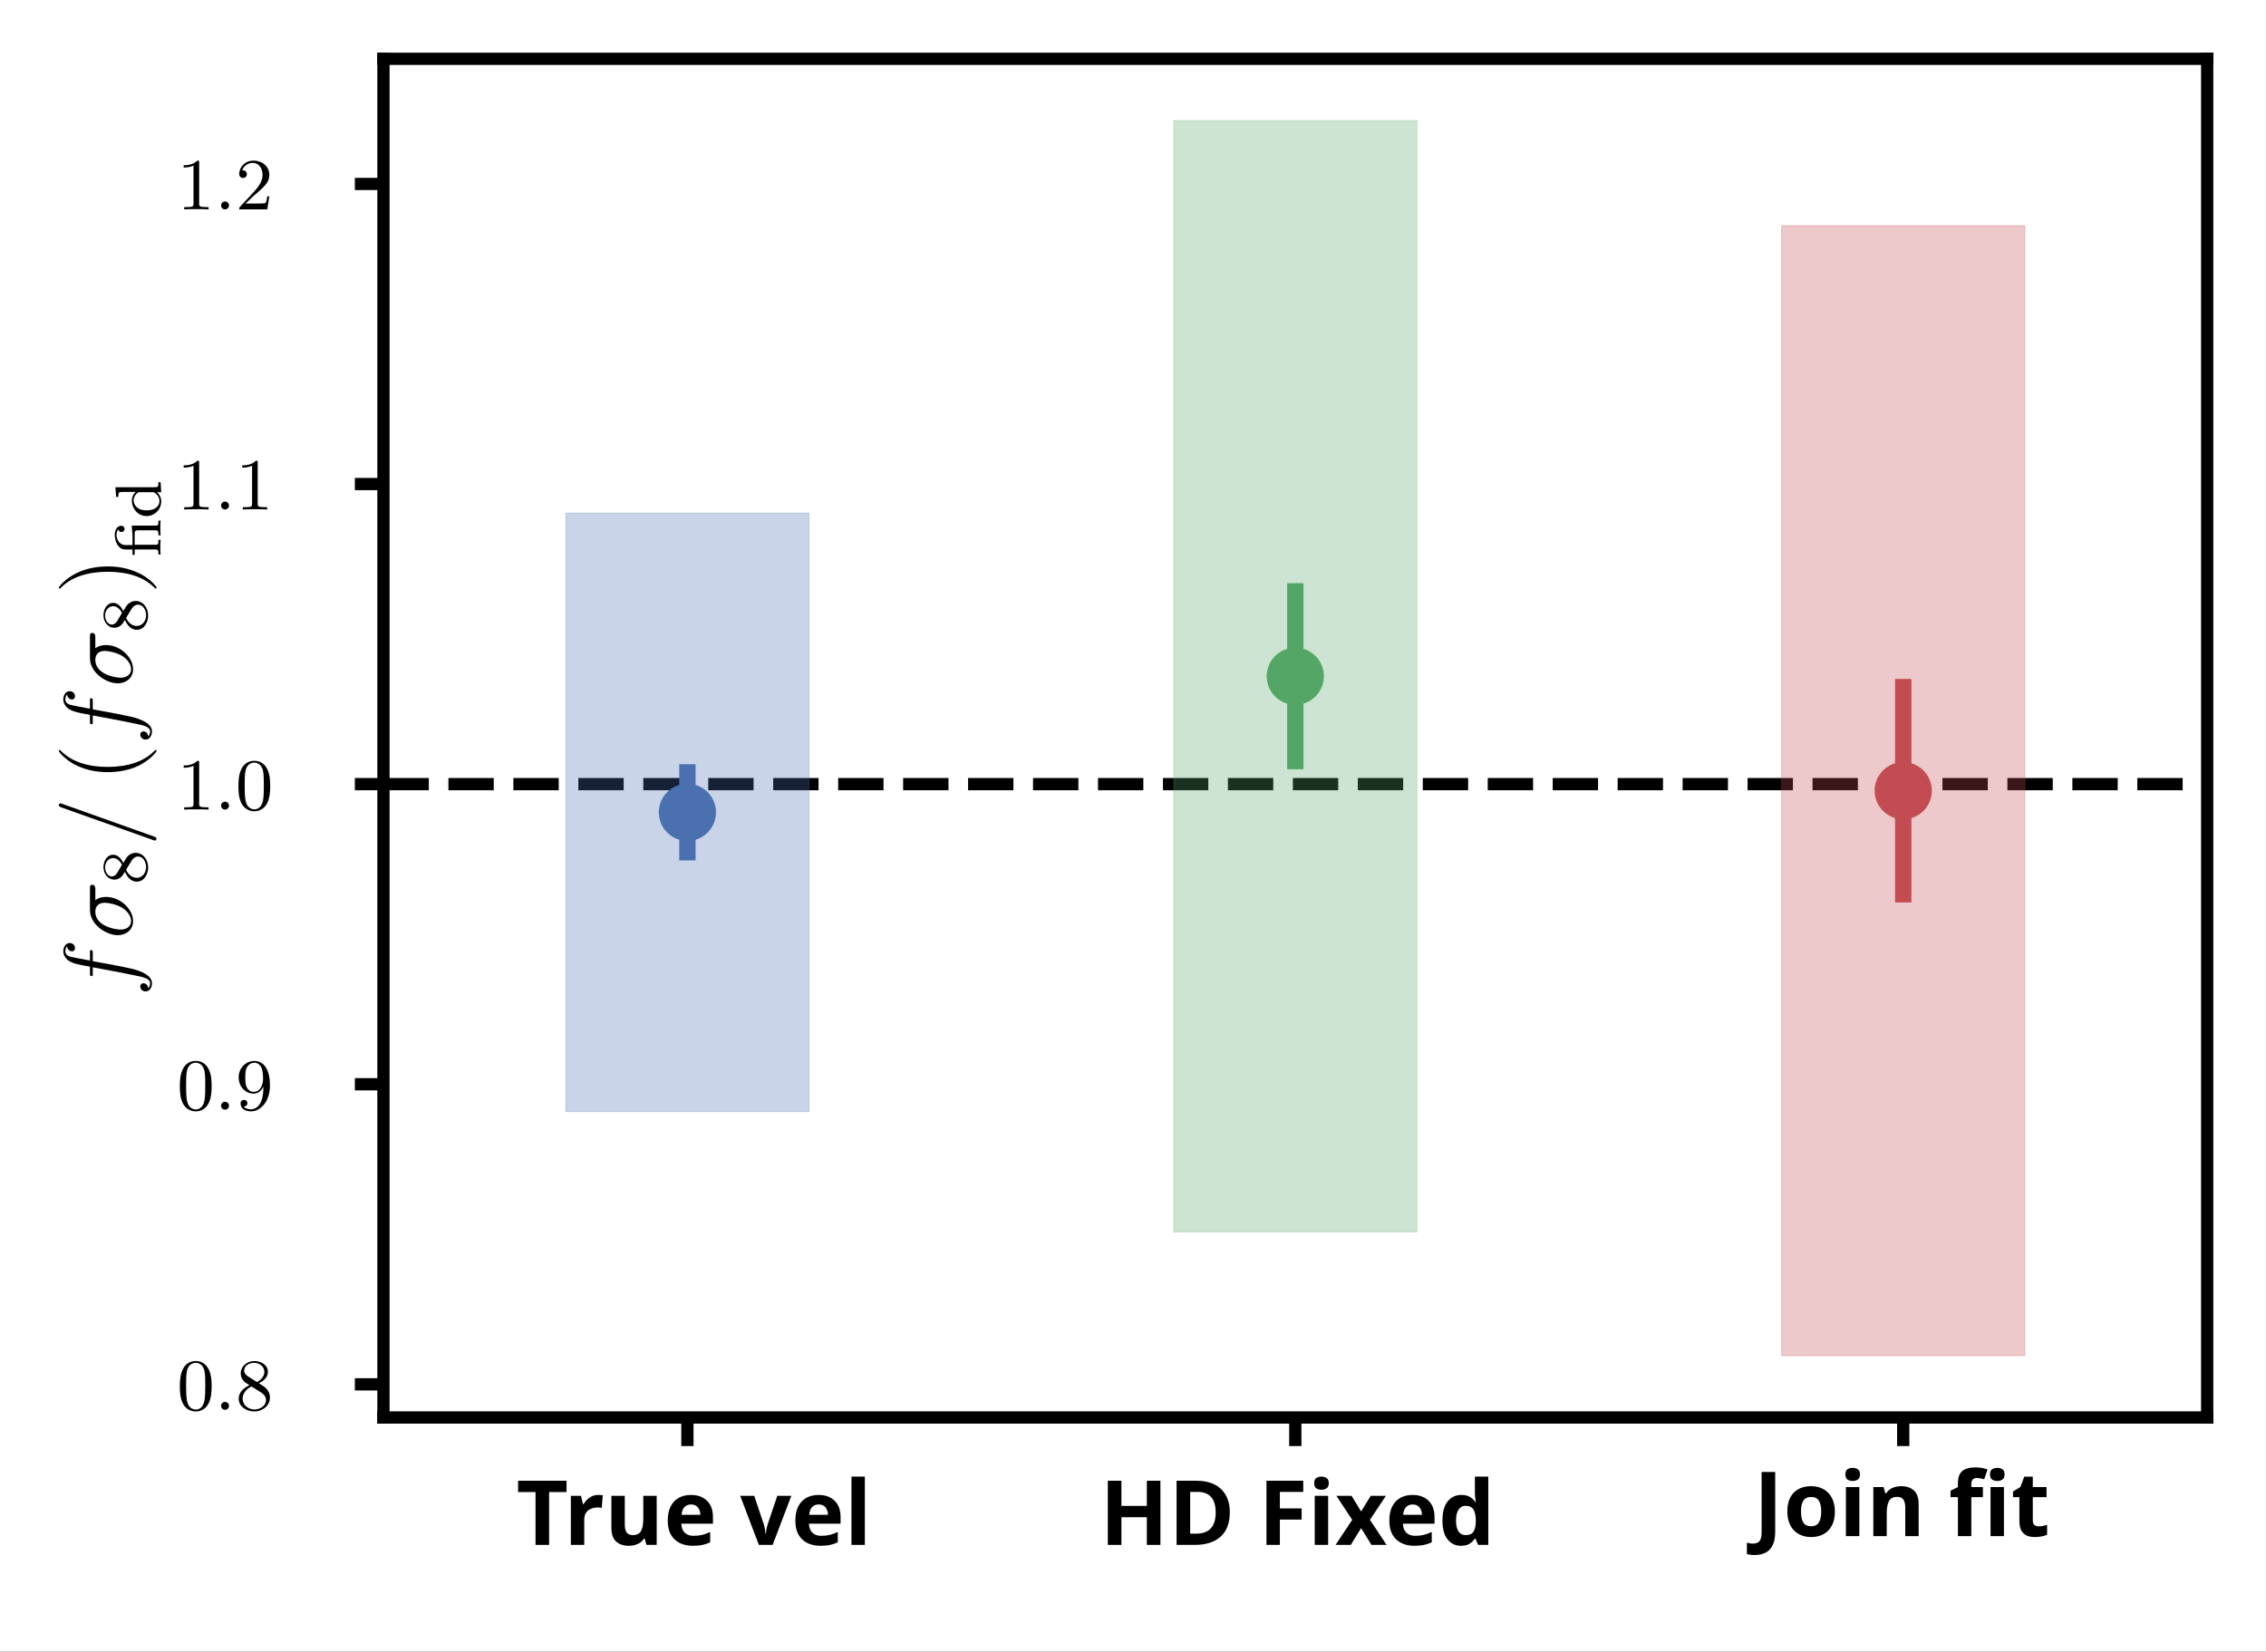 <?xml version="1.0" encoding="UTF-8" standalone="no"?>
<svg
   width="277.328pt"
   height="202.191pt"
   viewBox="0 0 277.328 202.191"
   version="1.1"
   id="svg404"
   sodipodi:docname="results_z006.svg"
   inkscape:version="1.2.2 (732a01da63, 2022-12-09)"
   xmlns:inkscape="http://www.inkscape.org/namespaces/inkscape"
   xmlns:sodipodi="http://sodipodi.sourceforge.net/DTD/sodipodi-0.dtd"
   xmlns:xlink="http://www.w3.org/1999/xlink"
   xmlns="http://www.w3.org/2000/svg"
   xmlns:svg="http://www.w3.org/2000/svg">
  <rect x="0" y="0" width="277.328" height="202.191" fill="#333333" stroke="none"/>
  <sodipodi:namedview
     id="namedview406"
     pagecolor="#ffffff"
     bordercolor="#666666"
     borderopacity="1.0"
     inkscape:showpageshadow="2"
     inkscape:pageopacity="0.0"
     inkscape:pagecheckerboard="0"
     inkscape:deskcolor="#d1d1d1"
     inkscape:document-units="pt"
     showgrid="false"
     inkscape:zoom="3.0750762"
     inkscape:cx="144.54926"
     inkscape:cy="134.956"
     inkscape:window-width="1920"
     inkscape:window-height="1009"
     inkscape:window-x="-8"
     inkscape:window-y="-8"
     inkscape:window-maximized="1"
     inkscape:current-layer="surface1" />
  <defs
     id="defs139">
    <g
       id="g131">
      <symbol
         overflow="visible"
         id="glyph0-0">
        <path
           style="stroke:none"
           d=""
           id="path2" />
      </symbol>
      <symbol
         overflow="visible"
         id="glyph0-1">
        <path
           style="stroke:none"
           d="M 2.641,1.297 H 2.031 V -0.344 c 0.531,0.391 1.016,0.391 1.188,0.391 1.406,0 2.312,-0.844 2.312,-2.031 0,-1.188 -0.812,-2.047 -2.172,-2.047 -0.719,0 -1.219,0.297 -1.391,0.422 V -4.031 L 0.375,-3.969 v 0.438 c 0.172,0 0.312,0 0.438,0.031 0.172,0.031 0.172,0.125 0.172,0.312 V 1.297 H 0.375 v 0.438 C 1.031,1.719 1.141,1.719 1.5,1.719 c 0.359,0 0.453,0 1.141,0.016 z M 2.031,-3.094 c 0.156,-0.203 0.578,-0.562 1.188,-0.562 0.625,0 1.125,0.562 1.125,1.656 0,1.25 -0.641,1.688 -1.234,1.688 -0.453,0 -0.844,-0.25 -1.078,-0.625 z m 0,0"
           id="path5" />
      </symbol>
      <symbol
         overflow="visible"
         id="glyph1-0">
        <path
           style="stroke:none"
           d=""
           id="path8" />
      </symbol>
      <symbol
         overflow="visible"
         id="glyph1-1">
        <path
           style="stroke:none"
           d="m 1.641,-3.422 h 1 v -0.562 h -1.031 v -1.031 c 0,-0.656 0.594,-0.719 0.844,-0.719 0.078,0 0.375,0 0.734,0.141 v -0.625 C 3.078,-6.25 2.797,-6.328 2.453,-6.328 c -0.859,0 -1.531,0.656 -1.531,1.562 v 0.781 H 0.25 v 0.562 H 0.922 V 0 h 0.719 z m 0,0"
           id="path11" />
      </symbol>
      <symbol
         overflow="visible"
         id="glyph1-2">
        <path
           style="stroke:none"
           d="m 1.469,-1.906 c 0,-0.953 0.734,-1.516 1.547,-1.531 V -4.078 C 2.375,-4.078 1.781,-3.75 1.406,-3.219 v -0.812 H 0.75 V 0 h 0.719 z m 0,0"
           id="path14" />
      </symbol>
      <symbol
         overflow="visible"
         id="glyph1-3">
        <path
           style="stroke:none"
           d="m 3.828,-1.969 c 0,-0.281 0,-0.953 -0.359,-1.5 -0.375,-0.562 -0.953,-0.672 -1.297,-0.672 -1.031,0 -1.859,0.969 -1.859,2.109 0,1.188 0.875,2.125 2,2.125 0.438,0 0.953,-0.109 1.469,-0.438 L 3.734,-0.953 c -0.562,0.391 -1.094,0.469 -1.406,0.469 -0.75,0 -1.328,-0.656 -1.344,-1.484 z M 1.031,-2.5 c 0.141,-0.562 0.578,-1.047 1.141,-1.047 0.344,0 0.953,0.141 1.125,1.047 z m 0,0"
           id="path17" />
      </symbol>
      <symbol
         overflow="visible"
         id="glyph1-4">
        <path
           style="stroke:none"
           d="m 4.031,-3.984 h -0.75 v 2.594 c 0,0.719 -0.562,0.953 -1.109,0.953 -0.641,0 -0.703,-0.203 -0.703,-0.578 v -2.969 h -0.75 v 3 c 0,0.766 0.312,1.078 0.953,1.078 0.516,0 1.219,-0.141 1.641,-0.531 V 0 h 0.719 z m 0,0"
           id="path20" />
      </symbol>
      <symbol
         overflow="visible"
         id="glyph1-5">
        <path
           style="stroke:none"
           d="m 3.172,-3.844 c -0.562,-0.25 -0.969,-0.297 -1.344,-0.297 -0.203,0 -1.516,0 -1.516,1.188 0,0.438 0.25,0.703 0.344,0.797 C 1,-1.859 1.234,-1.812 1.844,-1.688 2.141,-1.641 2.641,-1.547 2.641,-1.078 2.641,-0.5 1.922,-0.5 1.797,-0.5 1.281,-0.5 0.766,-0.688 0.375,-0.953 l -0.109,0.656 c 0.531,0.281 1.078,0.391 1.531,0.391 0.594,0 1.516,-0.188 1.516,-1.25 0,-0.312 -0.125,-0.625 -0.438,-0.891 C 2.578,-2.312 2.312,-2.375 1.75,-2.469 1.422,-2.531 0.984,-2.625 0.984,-3.047 c 0,-0.516 0.625,-0.516 0.766,-0.516 0.656,0 1.047,0.203 1.297,0.344 z m 0,0"
           id="path23" />
      </symbol>
      <symbol
         overflow="visible"
         id="glyph1-6">
        <path
           style="stroke:none"
           d="m 1.531,-6.141 h -0.875 v 0.859 h 0.875 z m -0.078,2.156 H 0.734 V 0 h 0.719 z m 0,0"
           id="path26" />
      </symbol>
      <symbol
         overflow="visible"
         id="glyph1-7">
        <path
           style="stroke:none"
           d="m 4.031,-2.656 c 0,-0.672 -0.188,-1.422 -1.266,-1.422 -0.719,0 -1.141,0.406 -1.344,0.672 v -0.625 H 0.719 V 0 h 0.75 v -2.188 c 0,-0.594 0.234,-1.312 0.922,-1.312 0.891,0 0.891,0.641 0.891,0.906 V 0 h 0.75 z m 0,0"
           id="path29" />
      </symbol>
      <symbol
         overflow="visible"
         id="glyph1-8">
        <path
           style="stroke:none"
           d="m 4.375,-4.078 c -0.172,0 -0.781,0 -1.438,0.281 -0.141,-0.094 -0.469,-0.281 -0.891,-0.281 -0.828,0 -1.484,0.672 -1.484,1.453 0,0.234 0.062,0.562 0.312,0.906 -0.172,0.234 -0.266,0.5 -0.266,0.75 0,0.25 0.094,0.5 0.219,0.672 C 0.375,0 0.266,0.391 0.266,0.641 c 0,0.656 0.875,1.203 2.031,1.203 1.156,0 2.047,-0.547 2.047,-1.219 0,-1.25 -1.484,-1.266 -1.891,-1.266 H 1.625 c -0.109,0 -0.516,0 -0.516,-0.469 0,-0.172 0.031,-0.234 0.078,-0.297 0.25,0.156 0.547,0.266 0.859,0.266 0.828,0 1.484,-0.688 1.484,-1.469 0,-0.312 -0.094,-0.562 -0.234,-0.797 C 3.25,-3.453 3.25,-3.469 3.25,-3.469 c 0,-0.047 0.438,-0.047 0.562,-0.047 0.078,0 0.406,0 0.656,0.031 z M 2.047,-1.688 c -0.422,0 -0.812,-0.266 -0.812,-0.922 0,-0.734 0.453,-0.938 0.812,-0.938 0.406,0 0.812,0.266 0.812,0.922 0,0.734 -0.453,0.938 -0.812,0.938 z m 0.406,1.734 c 0.188,0 1.219,0 1.219,0.594 0,0.391 -0.656,0.672 -1.359,0.672 -0.703,0 -1.391,-0.266 -1.391,-0.688 0,-0.016 0,-0.578 0.688,-0.578 z m 0,0"
           id="path32" />
      </symbol>
      <symbol
         overflow="visible"
         id="glyph1-9">
        <path
           style="stroke:none"
           d="m 1.656,-0.016 v -0.75 H 0.891 V 0 H 1.125 l -0.25,1.141 h 0.391 z m 0,0"
           id="path35" />
      </symbol>
      <symbol
         overflow="visible"
         id="glyph1-10">
        <path
           style="stroke:none"
           d="M 4.219,-6.234 H 3.438 v 0.766 h 0.781 z m -0.031,2.25 H 3.469 V 0 H 4.188 Z m -2.547,0.562 H 2.719 v -0.562 H 1.609 v -1.062 c 0,-0.562 0.344,-0.688 0.547,-0.688 0.172,0 0.375,0.031 0.562,0.172 V -6.219 C 2.641,-6.25 2.422,-6.328 2.156,-6.328 c -0.672,0 -1.234,0.641 -1.234,1.547 v 0.797 H 0.25 v 0.562 H 0.922 V 0 h 0.719 z m 0,0"
           id="path38" />
      </symbol>
      <symbol
         overflow="visible"
         id="glyph1-11">
        <path
           style="stroke:none"
           d="m 2.406,-2.047 1.688,-1.938 H 3.312 l -1.219,1.469 -1.266,-1.469 H 0.047 L 1.781,-2.047 0,0 H 0.781 L 2.094,-1.672 3.453,0 H 4.25 Z m 0,0"
           id="path41" />
      </symbol>
      <symbol
         overflow="visible"
         id="glyph1-12">
        <path
           style="stroke:none"
           d="m 4.016,-6.219 h -0.719 v 2.625 c -0.5,-0.422 -1.078,-0.484 -1.375,-0.484 -0.906,0 -1.594,0.938 -1.594,2.094 0,1.156 0.688,2.078 1.562,2.078 0.266,0 0.828,-0.062 1.375,-0.562 V 0 h 0.75 z m -0.75,4.953 c 0,0.172 0,0.188 -0.094,0.312 -0.25,0.328 -0.547,0.469 -0.875,0.469 -0.578,0 -1.234,-0.422 -1.234,-1.5 C 1.062,-3.125 1.828,-3.5 2.391,-3.5 c 0.422,0 0.703,0.234 0.875,0.469 z m 0,0"
           id="path44" />
      </symbol>
      <symbol
         overflow="visible"
         id="glyph1-13">
        <path
           style="stroke:none"
           d="m 3.688,-2.594 c 0,-0.891 -0.641,-1.547 -1.531,-1.547 -0.594,0 -1.016,0.156 -1.453,0.406 l 0.062,0.625 c 0.438,-0.328 0.891,-0.453 1.375,-0.453 0.5,0 0.812,0.391 0.812,0.984 v 0.375 c -1.547,0.031 -2.562,0.438 -2.562,1.156 0,0.422 0.281,1.141 1.062,1.141 0.172,0 0.953,-0.016 1.531,-0.438 V 0 H 3.688 Z M 2.953,-1.25 c 0,0.188 0,0.406 -0.328,0.594 -0.219,0.141 -0.516,0.172 -0.703,0.172 -0.453,0 -0.844,-0.219 -0.844,-0.578 0,-0.625 1.75,-0.656 1.875,-0.656 z m 0,0"
           id="path47" />
      </symbol>
      <symbol
         overflow="visible"
         id="glyph2-0">
        <path
           style="stroke:none"
           d=""
           id="path50" />
      </symbol>
      <symbol
         overflow="visible"
         id="glyph2-1">
        <path
           style="stroke:none"
           d="m 4.312,-3.312 c 0,-0.625 -0.328,-0.656 -0.406,-0.656 -0.234,0 -0.469,0.234 -0.469,0.438 0,0.141 0.094,0.219 0.156,0.266 0.234,0.219 0.312,0.516 0.312,0.75 0,0.391 -0.562,2.391 -1.594,2.391 -0.688,0 -0.688,-0.625 -0.688,-0.797 0,-0.375 0.141,-0.844 0.453,-1.656 0.141,-0.375 0.172,-0.469 0.172,-0.625 0,-0.453 -0.328,-0.766 -0.766,-0.766 -0.859,0 -1.219,1.281 -1.219,1.391 0,0.078 0.062,0.109 0.125,0.109 0.094,0 0.109,-0.062 0.141,-0.172 0.188,-0.656 0.547,-1.094 0.922,-1.094 0.172,0 0.219,0.109 0.219,0.297 0,0.141 -0.047,0.312 -0.125,0.516 -0.312,0.875 -0.531,1.438 -0.531,1.891 0,0.844 0.641,1.125 1.25,1.125 1.516,0 2.047,-2.828 2.047,-3.406 z m 0,0"
           id="path53" />
      </symbol>
      <symbol
         overflow="visible"
         id="glyph2-2">
        <path
           style="stroke:none"
           d="M 1.766,-0.484 C 1.766,-0.75 1.547,-0.969 1.281,-0.969 1,-0.969 0.797,-0.75 0.797,-0.484 0.797,-0.219 1,0 1.281,0 1.547,0 1.766,-0.219 1.766,-0.484 Z m 0,0"
           id="path56" />
      </symbol>
      <symbol
         overflow="visible"
         id="glyph3-0">
        <path
           style="stroke:none"
           d=""
           id="path59" />
      </symbol>
      <symbol
         overflow="visible"
         id="glyph3-1">
        <path
           style="stroke:none"
           d="M 1.297,-2.344 H 2.281 V -2.578 H 1.297 V -3.688 h -0.219 c 0,0.547 -0.266,1.125 -0.859,1.156 v 0.188 H 0.812 V -0.75 c 0,0.625 0.469,0.812 0.875,0.812 0.406,0 0.719,-0.328 0.719,-0.812 V -1.078 H 2.172 v 0.312 c 0,0.422 -0.219,0.609 -0.438,0.609 -0.438,0 -0.438,-0.484 -0.438,-0.594 z m 0,0"
           id="path62" />
      </symbol>
      <symbol
         overflow="visible"
         id="glyph3-2">
        <path
           style="stroke:none"
           d="m 1.297,-1.344 c 0,-0.547 0.281,-1.094 0.812,-1.109 -0.047,0.062 -0.078,0.125 -0.078,0.203 0,0.172 0.125,0.281 0.281,0.281 0.172,0 0.281,-0.109 0.281,-0.281 0,-0.234 -0.219,-0.391 -0.484,-0.391 -0.359,0 -0.672,0.219 -0.859,0.625 v -0.625 l -0.906,0.062 v 0.234 c 0.422,0 0.469,0.047 0.469,0.344 v 1.516 c 0,0.25 -0.047,0.25 -0.469,0.25 V 0 C 0.5,-0.016 0.938,-0.031 1.078,-0.031 1.375,-0.031 1.797,0 1.875,0 V -0.234 H 1.75 c -0.453,0 -0.453,-0.062 -0.453,-0.266 z m 0,0"
           id="path65" />
      </symbol>
      <symbol
         overflow="visible"
         id="glyph3-3">
        <path
           style="stroke:none"
           d="m 2.297,-2.578 v 0.234 c 0.422,0 0.484,0.047 0.484,0.344 v 1 c 0,0.547 -0.375,0.875 -0.844,0.875 -0.562,0 -0.594,-0.266 -0.594,-0.547 v -1.969 l -0.969,0.062 v 0.234 c 0.469,0 0.469,0.062 0.469,0.406 V -1 c 0,0.406 0,0.672 0.281,0.875 0.219,0.156 0.516,0.188 0.766,0.188 0.391,0 0.703,-0.156 0.906,-0.5 v 0.5 L 3.75,0 v -0.234 c -0.422,0 -0.484,-0.047 -0.484,-0.328 v -2.078 z m 0,0"
           id="path68" />
      </symbol>
      <symbol
         overflow="visible"
         id="glyph3-4">
        <path
           style="stroke:none"
           d="m 2.812,-1.359 c 0.125,0 0.172,0 0.172,-0.141 0,-0.453 -0.25,-1.172 -1.25,-1.172 -0.844,0 -1.453,0.641 -1.453,1.359 0,0.75 0.688,1.375 1.531,1.375 0.875,0 1.172,-0.656 1.172,-0.781 0,-0.031 -0.016,-0.094 -0.109,-0.094 -0.078,0 -0.094,0.031 -0.109,0.109 -0.188,0.438 -0.641,0.547 -0.906,0.547 -0.328,0 -0.609,-0.141 -0.781,-0.359 -0.219,-0.281 -0.219,-0.672 -0.219,-0.844 z M 0.875,-1.531 c 0.062,-0.797 0.609,-0.953 0.859,-0.953 0.766,0 0.812,0.781 0.812,0.953 z m 0,0"
           id="path71" />
      </symbol>
      <symbol
         overflow="visible"
         id="glyph3-5">
        <path
           style="stroke:none"
           d="m 4.328,-3.578 c 0,-0.203 0,-0.281 0.484,-0.281 H 4.969 V -4.094 c -0.078,0.016 -0.688,0.031 -0.938,0.031 -0.25,0 -0.828,-0.016 -0.938,-0.031 v 0.234 H 3.25 c 0.484,0 0.484,0.078 0.484,0.281 V -2.25 H 1.625 v -1.328 c 0,-0.203 0,-0.281 0.469,-0.281 H 2.25 V -4.094 c -0.078,0.016 -0.672,0.031 -0.922,0.031 -0.25,0 -0.844,-0.016 -0.938,-0.031 v 0.234 h 0.156 c 0.469,0 0.469,0.078 0.469,0.281 V -0.5 c 0,0.188 0,0.266 -0.469,0.266 H 0.391 V 0 c 0.078,0 0.688,-0.031 0.938,-0.031 C 1.578,-0.031 2.156,0 2.25,0 V -0.234 H 2.094 C 1.625,-0.234 1.625,-0.312 1.625,-0.5 V -2.016 H 3.734 V -0.5 c 0,0.188 0,0.266 -0.484,0.266 H 3.094 V 0 C 3.188,0 3.781,-0.031 4.031,-0.031 4.281,-0.031 4.875,0 4.969,0 V -0.234 H 4.812 C 4.328,-0.234 4.328,-0.312 4.328,-0.5 Z m 0,0"
           id="path74" />
      </symbol>
      <symbol
         overflow="visible"
         id="glyph3-6">
        <path
           style="stroke:none"
           d="m 0.406,-4.094 v 0.234 H 0.562 c 0.469,0 0.469,0.078 0.469,0.281 V -0.5 c 0,0.188 0,0.266 -0.469,0.266 H 0.406 V 0 H 2.891 C 4.047,0 5,-0.891 5,-2 5,-3.156 4.047,-4.094 2.875,-4.094 Z m 1.5,3.859 c -0.297,0 -0.297,-0.047 -0.297,-0.234 V -3.625 c 0,-0.188 0,-0.234 0.297,-0.234 h 0.797 c 0.438,0 0.906,0.141 1.25,0.5 0.328,0.359 0.406,0.906 0.406,1.344 0,0.391 -0.062,0.922 -0.375,1.266 -0.375,0.406 -0.875,0.516 -1.266,0.516 z m 0,0"
           id="path77" />
      </symbol>
      <symbol
         overflow="visible"
         id="glyph4-0">
        <path
           style="stroke:none"
           d=""
           id="path80" />
      </symbol>
      <symbol
         overflow="visible"
         id="glyph4-1">
        <path
           style="stroke:none"
           d="M 4.25,-2.875 C 4.25,-3.469 4.219,-4.25 3.906,-4.922 3.5,-5.766 2.828,-5.969 2.312,-5.969 c -0.547,0 -1.234,0.203 -1.625,1.078 -0.281,0.609 -0.328,1.344 -0.328,2.016 0,0.594 0.016,1.453 0.406,2.172 0.422,0.75 1.125,0.906 1.531,0.906 0.578,0 1.25,-0.25 1.625,-1.078 C 4.188,-1.484 4.25,-2.156 4.25,-2.875 Z m -1.938,2.844 c -0.281,0 -0.922,-0.125 -1.094,-1.141 C 1.125,-1.688 1.125,-2.469 1.125,-2.984 c 0,-0.609 0,-1.312 0.109,-1.812 0.188,-0.797 0.75,-0.953 1.062,-0.953 0.344,0 0.906,0.188 1.078,1.016 0.094,0.484 0.094,1.188 0.094,1.75 0,0.562 0,1.312 -0.094,1.844 -0.188,1.031 -0.844,1.109 -1.062,1.109 z m 0,0"
           id="path83" />
      </symbol>
      <symbol
         overflow="visible"
         id="glyph4-2">
        <path
           style="stroke:none"
           d="M 1.547,-4.078 C 1.281,-4.25 1.062,-4.484 1.062,-4.812 c 0,-0.594 0.625,-0.938 1.219,-0.938 0.703,0 1.25,0.484 1.25,1.109 0,0.625 -0.531,1.047 -0.891,1.25 z M 2.859,-3.25 C 3.312,-3.469 3.969,-3.906 3.969,-4.641 c 0,-0.844 -0.844,-1.328 -1.656,-1.328 -0.938,0 -1.672,0.672 -1.672,1.5 0,0.328 0.125,0.656 0.344,0.922 0.141,0.172 0.203,0.203 0.719,0.531 -0.781,0.375 -1.312,0.922 -1.312,1.656 0,0.953 0.938,1.562 1.906,1.562 1.047,0 1.922,-0.734 1.922,-1.703 0,-0.875 -0.672,-1.312 -0.891,-1.453 C 3.234,-3.016 2.969,-3.188 2.859,-3.25 Z m -0.906,0.391 1.125,0.703 c 0.203,0.125 0.656,0.422 0.656,0.969 0,0.703 -0.719,1.141 -1.422,1.141 -0.781,0 -1.438,-0.562 -1.438,-1.312 0,-0.641 0.438,-1.172 1.078,-1.5 z m 0,0"
           id="path86" />
      </symbol>
      <symbol
         overflow="visible"
         id="glyph4-3">
        <path
           style="stroke:none"
           d="M 3.406,-2.828 V -2.625 c 0,2.188 -1,2.578 -1.516,2.578 C 1.688,-0.047 1.234,-0.094 1,-0.391 H 1.031 C 1.109,-0.375 1.453,-0.438 1.453,-0.797 c 0,-0.234 -0.156,-0.406 -0.406,-0.406 -0.25,0 -0.422,0.156 -0.422,0.422 0,0.594 0.469,0.984 1.281,0.984 1.156,0 2.312,-1.188 2.312,-3.156 0,-2.422 -1.078,-3.016 -1.891,-3.016 -1.031,0 -1.938,0.828 -1.938,2 0,1.141 0.812,2 1.828,2 0.656,0 1.016,-0.469 1.188,-0.859 z M 2.25,-2.188 c -0.156,0 -0.594,0 -0.875,-0.562 -0.172,-0.328 -0.172,-0.781 -0.172,-1.203 0,-0.438 0,-0.875 0.188,-1.219 C 1.656,-5.625 2.016,-5.75 2.328,-5.75 2.938,-5.75 3.188,-5.125 3.219,-5.047 3.344,-4.703 3.375,-4.156 3.375,-3.781 3.375,-3.125 3.078,-2.188 2.25,-2.188 Z m 0,0"
           id="path89" />
      </symbol>
      <symbol
         overflow="visible"
         id="glyph4-4">
        <path
           style="stroke:none"
           d="m 2.719,-5.734 c 0,-0.219 0,-0.234 -0.219,-0.234 -0.562,0.562 -1.391,0.562 -1.672,0.562 V -5.125 c 0.172,0 0.719,0 1.203,-0.234 v 4.641 c 0,0.328 -0.016,0.438 -0.859,0.438 H 0.891 V 0 c 0.312,-0.031 1.125,-0.031 1.484,-0.031 0.375,0 1.172,0 1.5,0.031 V -0.281 H 3.594 c -0.844,0 -0.875,-0.109 -0.875,-0.438 z m 0,0"
           id="path92" />
      </symbol>
      <symbol
         overflow="visible"
         id="glyph4-5">
        <path
           style="stroke:none"
           d="m 4.141,-1.594 h -0.25 C 3.875,-1.469 3.797,-0.938 3.688,-0.797 3.625,-0.719 3.016,-0.719 2.828,-0.719 H 1.234 L 2.125,-1.562 c 1.469,-1.266 2.016,-1.75 2.016,-2.656 0,-1.031 -0.844,-1.75 -1.953,-1.75 -1.031,0 -1.734,0.812 -1.734,1.625 0,0.453 0.391,0.5 0.469,0.5 0.203,0 0.469,-0.141 0.469,-0.469 0,-0.266 -0.188,-0.469 -0.469,-0.469 -0.047,0 -0.062,0 -0.109,0.016 C 1.031,-5.406 1.609,-5.688 2.094,-5.688 c 0.906,0 1.219,0.844 1.219,1.469 0,0.906 -0.688,1.656 -1.109,2.125 L 0.562,-0.328 C 0.453,-0.219 0.453,-0.203 0.453,0 h 3.438 z m 0,0"
           id="path95" />
      </symbol>
      <symbol
         overflow="visible"
         id="glyph5-0">
        <path
           style="stroke:none"
           d=""
           id="path98" />
      </symbol>
      <symbol
         overflow="visible"
         id="glyph5-1">
        <path
           style="stroke:none"
           d="m -4.812,-5.328 c 0,-0.234 0,-0.344 -0.219,-0.344 -0.125,0 -0.125,0.109 -0.125,0.312 v 0.969 C -6.391,-4.609 -7.234,-4.781 -7.609,-4.875 c -0.297,-0.078 -0.562,-0.328 -0.562,-0.641 0,-0.25 0.109,-0.5 0.219,-0.609 0.047,0.453 0.391,0.609 0.594,0.609 0.234,0 0.375,-0.188 0.375,-0.406 0,-0.25 -0.203,-0.609 -0.656,-0.609 -0.5,0 -0.781,0.5 -0.781,1.031 0,0.516 0.391,1.016 0.859,1.25 0.422,0.219 0.844,0.344 2.406,0.609 v 0.812 c 0,0.219 0,0.344 0.219,0.344 0.125,0 0.125,-0.078 0.125,-0.312 V -3.562 c 1.125,0.219 3.828,0.703 5.094,0.984 1.047,0.203 1.922,0.375 1.922,0.969 0,0.047 0,0.391 -0.234,0.609 C 1.922,-1.609 1.406,-1.609 1.391,-1.609 1.141,-1.609 1,-1.438 1,-1.203 c 0,0.234 0.203,0.594 0.656,0.594 0.516,0 0.781,-0.531 0.781,-1 0,-1.219 -2.188,-1.719 -2.781,-1.844 C -1.266,-3.672 -4.453,-4.25 -4.812,-4.312 Z m 0,0"
           id="path101" />
      </symbol>
      <symbol
         overflow="visible"
         id="glyph5-2">
        <path
           style="stroke:none"
           d="m -4.5,-6.078 c 0,-0.156 0,-0.547 -0.391,-0.547 -0.266,0 -0.266,0.234 -0.266,0.438 v 2.656 c 0,1.781 2,3.078 3.406,3.078 1.016,0 1.875,-0.656 1.875,-1.734 0,-1.406 -1.531,-2.953 -3.312,-2.953 -0.469,0 -0.922,0.109 -1.312,0.391 z m 4.375,3.875 c 0,0.609 -0.453,1.062 -1.281,1.062 -0.719,0 -3.094,-0.438 -3.094,-2.188 0,-0.516 0.25,-1.094 1.172,-1.094 0.406,0 1.422,0.188 2.109,0.609 0.703,0.438 1.094,1.078 1.094,1.609 z m 0,0"
           id="path104" />
      </symbol>
      <symbol
         overflow="visible"
         id="glyph5-3">
        <path
           style="stroke:none"
           d="m -8.516,-5.125 c -0.016,0 -0.203,-0.078 -0.219,-0.078 -0.141,0 -0.234,0.125 -0.234,0.219 0,0.062 0,0.172 0.266,0.266 l 11.25,4 c 0.016,0 0.188,0.078 0.219,0.078 0.141,0 0.219,-0.125 0.219,-0.219 0,-0.078 -0.016,-0.188 -0.266,-0.266 z m 0,0"
           id="path107" />
      </symbol>
      <symbol
         overflow="visible"
         id="glyph6-0">
        <path
           style="stroke:none"
           d=""
           id="path110" />
      </symbol>
      <symbol
         overflow="visible"
         id="glyph6-1">
        <path
           style="stroke:none"
           d="m -2.875,-2.641 c -0.219,-0.453 -0.609,-1 -1.234,-1 -0.766,0 -1.188,0.781 -1.188,1.516 0,0.844 0.578,1.531 1.328,1.531 0.297,0 0.562,-0.094 0.797,-0.297 0.172,-0.141 0.188,-0.172 0.5,-0.656 0.438,0.984 1.016,1.203 1.453,1.203 0.891,0 1.391,-0.891 1.391,-1.766 0,-0.969 -0.672,-1.766 -1.516,-1.766 -0.5,0 -0.828,0.266 -0.969,0.406 -0.125,0.125 -0.141,0.141 -0.562,0.828 z m -0.75,1.234 c -0.141,0.234 -0.375,0.422 -0.641,0.422 -0.5,0 -0.828,-0.547 -0.828,-1.125 0,-0.609 0.422,-1.125 0.984,-1.125 0.453,0 0.844,0.359 1.078,0.828 z m 1.094,-0.391 c 0.016,-0.031 0.578,-0.938 0.656,-1.078 0.078,-0.125 0.328,-0.547 0.812,-0.547 0.609,0 0.984,0.656 0.984,1.297 0,0.719 -0.484,1.312 -1.141,1.312 -0.594,0 -1.062,-0.438 -1.312,-0.984 z m 0,0"
           id="path113" />
      </symbol>
      <symbol
         overflow="visible"
         id="glyph6-2">
        <path
           style="stroke:none"
           d="m -3.453,-2.766 c 0,0.094 0,0.125 0.016,0.141 0,0.016 0,0.031 0,0.141 V -1.438 h -0.859 c -0.797,0 -1.094,-0.75 -1.094,-1.234 0,-0.25 0.062,-0.484 0.219,-0.688 0,0.016 0.062,0.328 0.375,0.328 0.266,0 0.391,-0.203 0.391,-0.375 0,-0.109 -0.078,-0.391 -0.406,-0.391 -0.422,0 -0.797,0.422 -0.797,1.094 0,0.781 0.391,1.812 1.297,1.812 h 0.875 v 0.656 h 0.266 v -0.656 H -0.625 c 0.359,0 0.359,0.109 0.359,0.609 H 0 c -0.031,-0.312 -0.031,-0.75 -0.031,-0.891 0,-0.156 0,-0.594 0.031,-0.906 h -0.266 c 0,0.516 0,0.609 -0.359,0.609 h -2.547 v -1.375 c 0,-0.328 0.094,-0.391 0.438,-0.391 H -0.625 c 0.359,0 0.359,0.109 0.359,0.609 H 0 c -0.031,-0.312 -0.031,-0.75 -0.031,-0.891 0,-0.156 0,-0.594 0.031,-0.906 h -0.266 c 0,0.516 0,0.609 -0.359,0.609 h -2.906 z m 0,0"
           id="path116" />
      </symbol>
      <symbol
         overflow="visible"
         id="glyph6-3">
        <path
           style="stroke:none"
           d="m -5.438,-2.625 h 0.266 c 0,-0.531 0.047,-0.609 0.438,-0.609 h 1.688 c -0.312,0.281 -0.469,0.656 -0.469,1.078 0,1 0.781,1.875 1.797,1.875 0.984,0 1.797,-0.797 1.797,-1.797 0,-0.469 -0.219,-0.859 -0.5,-1.125 h 0.5 L 0,-4.422 h -0.266 c 0,0.547 -0.047,0.609 -0.438,0.609 H -5.531 Z m 4.453,-0.578 c 0.141,0 0.172,0 0.328,0.125 0.328,0.219 0.516,0.578 0.516,0.953 0,0.375 -0.188,0.688 -0.484,0.875 -0.312,0.219 -0.703,0.266 -1.078,0.266 -0.469,0 -0.797,-0.078 -1.062,-0.266 -0.297,-0.188 -0.531,-0.547 -0.531,-0.953 0,-0.375 0.203,-0.766 0.609,-1 z m 0,0"
           id="path119" />
      </symbol>
      <symbol
         overflow="visible"
         id="glyph7-0">
        <path
           style="stroke:none"
           d=""
           id="path122" />
      </symbol>
      <symbol
         overflow="visible"
         id="glyph7-1">
        <path
           style="stroke:none"
           d="m 2.906,-3.891 c -0.031,0 -0.062,0 -0.266,0.203 -1.203,1.203 -3.172,1.875 -5.609,1.875 -2.328,0 -4.328,-0.562 -5.734,-1.953 -0.109,-0.125 -0.125,-0.125 -0.172,-0.125 -0.062,0 -0.094,0.062 -0.094,0.109 0,0.156 0.859,1.141 2.031,1.719 1.219,0.609 2.484,0.891 3.969,0.891 1.062,0 2.484,-0.172 3.75,-0.781 C 2.219,-2.672 3,-3.641 3,-3.781 3,-3.828 2.969,-3.891 2.906,-3.891 Z m 0,0"
           id="path125" />
      </symbol>
      <symbol
         overflow="visible"
         id="glyph7-2">
        <path
           style="stroke:none"
           d="m -2.969,-3.375 c -0.922,0 -2.391,0.125 -3.781,0.797 -1.438,0.703 -2.219,1.688 -2.219,1.812 0,0.047 0.031,0.109 0.094,0.109 0.047,0 0.062,0 0.266,-0.203 1.203,-1.203 3.188,-1.859 5.625,-1.859 2.312,0 4.312,0.562 5.719,1.938 0.109,0.125 0.141,0.125 0.172,0.125 C 2.969,-0.656 3,-0.719 3,-0.766 3,-0.922 2.141,-1.906 0.969,-2.484 -0.25,-3.094 -1.547,-3.375 -2.969,-3.375 Z m 0,0"
           id="path128" />
      </symbol>
    </g>
    <clipPath
       id="clip1">
      <path
         d="M 0,0 H 277.328 V 202.191 H 0 Z m 0,0"
         id="path133" />
    </clipPath>
    <clipPath
       id="clip2">
      <path
         d="M 46.93,95 H 270.129 v 2 H 46.93 Z m 0,0"
         id="path136" />
    </clipPath>
  </defs>
  <g
     id="surface1">
    <g
       clip-path="url(#clip1)"
       clip-rule="nonzero"
       id="g143">
      <path
         style="fill:#ffffff;fill-opacity:1;fill-rule:nonzero;stroke:none"
         d="M 0,202.191 H 277.328 V 0 H 0 Z m 0,0"
         id="path141" />
    </g>
    <path
       style="fill:#ffffff;fill-opacity:1;fill-rule:nonzero;stroke:none"
       d="M 46.93,173.52 H 270.129 V 7.199 H 46.93 Z m 0,0"
       id="path145" />
    <path
       style="fill:none;stroke:#000000;stroke-width:1.5;stroke-linecap:butt;stroke-linejoin:round;stroke-miterlimit:10;stroke-opacity:1"
       d="m 84.129,28.671 v -3.5"
       transform="matrix(1,0,0,-1,0,202.19)"
       id="path147" />
    <path
       style="fill:none;stroke:#000000;stroke-width:1.5;stroke-linecap:butt;stroke-linejoin:round;stroke-miterlimit:10;stroke-opacity:1"
       d="m 158.527,28.671 v -3.5"
       transform="matrix(1,0,0,-1,0,202.19)"
       id="path189" />
    <path
       style="fill:none;stroke:#000000;stroke-width:1.5;stroke-linecap:butt;stroke-linejoin:round;stroke-miterlimit:10;stroke-opacity:1"
       d="m 232.93,28.671 v -3.5"
       transform="matrix(1,0,0,-1,0,202.19)"
       id="path227" />
    <path
       style="fill:none;stroke:#000000;stroke-width:1.5;stroke-linecap:butt;stroke-linejoin:round;stroke-miterlimit:10;stroke-opacity:1"
       d="m 46.93,32.725 h -3.5"
       transform="matrix(1,0,0,-1,0,202.19)"
       id="path261" />
    <g
       style="fill:#000000;fill-opacity:1"
       id="g265">
      <use
         xlink:href="#glyph4-1"
         x="21.653"
         y="172.579"
         id="use263" />
    </g>
    <g
       style="fill:#000000;fill-opacity:1"
       id="g269">
      <use
         xlink:href="#glyph2-2"
         x="26.261"
         y="172.579"
         id="use267" />
    </g>
    <g
       style="fill:#000000;fill-opacity:1"
       id="g273">
      <use
         xlink:href="#glyph4-2"
         x="28.821"
         y="172.579"
         id="use271" />
    </g>
    <path
       style="fill:none;stroke:#000000;stroke-width:1.5;stroke-linecap:butt;stroke-linejoin:round;stroke-miterlimit:10;stroke-opacity:1"
       d="m 46.93,69.46 h -3.5"
       transform="matrix(1,0,0,-1,0,202.19)"
       id="path275" />
    <g
       style="fill:#000000;fill-opacity:1"
       id="g279">
      <use
         xlink:href="#glyph4-1"
         x="21.653"
         y="135.842"
         id="use277" />
    </g>
    <g
       style="fill:#000000;fill-opacity:1"
       id="g283">
      <use
         xlink:href="#glyph2-2"
         x="26.261"
         y="135.842"
         id="use281" />
    </g>
    <g
       style="fill:#000000;fill-opacity:1"
       id="g287">
      <use
         xlink:href="#glyph4-3"
         x="28.821"
         y="135.842"
         id="use285" />
    </g>
    <path
       style="fill:none;stroke:#000000;stroke-width:1.5;stroke-linecap:butt;stroke-linejoin:round;stroke-miterlimit:10;stroke-opacity:1"
       d="m 46.93,106.198 h -3.5"
       transform="matrix(1,0,0,-1,0,202.19)"
       id="path289" />
    <g
       style="fill:#000000;fill-opacity:1"
       id="g293">
      <use
         xlink:href="#glyph4-4"
         x="21.653"
         y="99.105"
         id="use291" />
    </g>
    <g
       style="fill:#000000;fill-opacity:1"
       id="g297">
      <use
         xlink:href="#glyph2-2"
         x="26.261"
         y="99.105"
         id="use295" />
    </g>
    <g
       style="fill:#000000;fill-opacity:1"
       id="g301">
      <use
         xlink:href="#glyph4-1"
         x="28.821"
         y="99.105"
         id="use299" />
    </g>
    <path
       style="fill:none;stroke:#000000;stroke-width:1.5;stroke-linecap:butt;stroke-linejoin:round;stroke-miterlimit:10;stroke-opacity:1"
       d="m 46.93,142.936 h -3.5"
       transform="matrix(1,0,0,-1,0,202.19)"
       id="path303" />
    <g
       style="fill:#000000;fill-opacity:1"
       id="g307">
      <use
         xlink:href="#glyph4-4"
         x="21.653"
         y="62.368"
         id="use305" />
    </g>
    <g
       style="fill:#000000;fill-opacity:1"
       id="g311">
      <use
         xlink:href="#glyph2-2"
         x="26.261"
         y="62.368"
         id="use309" />
    </g>
    <g
       style="fill:#000000;fill-opacity:1"
       id="g315">
      <use
         xlink:href="#glyph4-4"
         x="28.821"
         y="62.368"
         id="use313" />
    </g>
    <path
       style="fill:none;stroke:#000000;stroke-width:1.5;stroke-linecap:butt;stroke-linejoin:round;stroke-miterlimit:10;stroke-opacity:1"
       d="m 46.93,179.671 h -3.5"
       transform="matrix(1,0,0,-1,0,202.19)"
       id="path317" />
    <g
       style="fill:#000000;fill-opacity:1"
       id="g321">
      <use
         xlink:href="#glyph4-4"
         x="21.653"
         y="25.631"
         id="use319" />
    </g>
    <g
       style="fill:#000000;fill-opacity:1"
       id="g325">
      <use
         xlink:href="#glyph2-2"
         x="26.261"
         y="25.631"
         id="use323" />
    </g>
    <g
       style="fill:#000000;fill-opacity:1"
       id="g329">
      <use
         xlink:href="#glyph4-5"
         x="28.821"
         y="25.631"
         id="use327" />
    </g>
    <g
       style="fill:#000000;fill-opacity:1"
       id="g333">
      <use
         xlink:href="#glyph5-1"
         x="16.166"
         y="121.972"
         id="use331" />
    </g>
    <g
       style="fill:#000000;fill-opacity:1"
       id="g337">
      <use
         xlink:href="#glyph5-2"
         x="16.166"
         y="114.933"
         id="use335" />
    </g>
    <g
       style="fill:#000000;fill-opacity:1"
       id="g341">
      <use
         xlink:href="#glyph6-1"
         x="17.96"
         y="108.272"
         id="use339" />
    </g>
    <g
       style="fill:#000000;fill-opacity:1"
       id="g345">
      <use
         xlink:href="#glyph5-3"
         x="16.166"
         y="103.54"
         id="use343" />
    </g>
    <g
       style="fill:#000000;fill-opacity:1"
       id="g349">
      <use
         xlink:href="#glyph7-1"
         x="16.166"
         y="95.694"
         id="use347" />
    </g>
    <g
       style="fill:#000000;fill-opacity:1"
       id="g353">
      <use
         xlink:href="#glyph5-1"
         x="16.166"
         y="91.142"
         id="use351" />
    </g>
    <g
       style="fill:#000000;fill-opacity:1"
       id="g357">
      <use
         xlink:href="#glyph5-2"
         x="16.166"
         y="84.103"
         id="use355" />
    </g>
    <g
       style="fill:#000000;fill-opacity:1"
       id="g361">
      <use
         xlink:href="#glyph6-1"
         x="17.96"
         y="77.442"
         id="use359" />
    </g>
    <g
       style="fill:#000000;fill-opacity:1"
       id="g365">
      <use
         xlink:href="#glyph7-2"
         x="16.166"
         y="72.71"
         id="use363" />
    </g>
    <g
       style="fill:#000000;fill-opacity:1"
       id="g371">
      <use
         xlink:href="#glyph6-2"
         x="19.653"
         y="68.157"
         id="use367" />
      <use
         xlink:href="#glyph6-3"
         x="19.653"
         y="63.455"
         id="use369" />
    </g>
    <g
       clip-path="url(#clip2)"
       clip-rule="nonzero"
       id="g375">
      <path
         style="fill:none;stroke:#000000;stroke-width:1.5;stroke-linecap:butt;stroke-linejoin:round;stroke-miterlimit:10;stroke-dasharray:5.55, 2.4;stroke-opacity:1"
         d="M 46.93,106.198 H 270.129"
         transform="matrix(1,0,0,-1,0,202.19)"
         id="path373" />
    </g>
    <path
       style="fill:none;stroke:#000000;stroke-width:1.5;stroke-linecap:square;stroke-linejoin:miter;stroke-miterlimit:10;stroke-opacity:1"
       d="M 46.93,28.671 V 194.991"
       transform="matrix(1,0,0,-1,0,202.19)"
       id="path377" />
    <path
       style="fill:none;stroke:#000000;stroke-width:1.5;stroke-linecap:square;stroke-linejoin:miter;stroke-miterlimit:10;stroke-opacity:1"
       d="M 270.129,28.671 V 194.991"
       transform="matrix(1,0,0,-1,0,202.19)"
       id="path379" />
    <path
       style="fill:none;stroke:#000000;stroke-width:1.5;stroke-linecap:square;stroke-linejoin:miter;stroke-miterlimit:10;stroke-opacity:1"
       d="M 46.93,28.671 H 270.129"
       transform="matrix(1,0,0,-1,0,202.19)"
       id="path381" />
    <path
       style="fill:none;stroke:#000000;stroke-width:1.5;stroke-linecap:square;stroke-linejoin:miter;stroke-miterlimit:10;stroke-opacity:1"
       d="M 46.93,194.991 H 270.129"
       transform="matrix(1,0,0,-1,0,202.19)"
       id="path383" />
    <g
       id="vtrue">
      <g
         aria-label="True vel"
         id="text11638-0"
         style="font-size:11px;font-family:'Uber Move';-inkscape-font-specification:'Uber Move';stroke-width:0.75">
        <path
           d="m 67.203,189.117 h -1.661 v -6.468 h -2.134 v -1.386 h 5.929 v 1.386 h -2.134 z"
           style="-inkscape-font-specification:'sans-serif Bold'"
           id="path11806" />
        <path
           d="m 73.22,183.001 q 0.121,0 0.286,0.011 0.165,0.011 0.264,0.033 l -0.121,1.54 q -0.088,-0.022 -0.231,-0.033 -0.143,-0.022 -0.253,-0.022 -0.418,0 -0.803,0.154 -0.385,0.143 -0.627,0.473 -0.231,0.33 -0.231,0.902 v 3.058 h -1.639 v -6.006 h 1.243 l 0.242,1.012 h 0.077 q 0.264,-0.462 0.726,-0.792 0.462,-0.33 1.067,-0.33 z"
           style="-inkscape-font-specification:'sans-serif Bold'"
           id="path11808" />
        <path
           d="m 80.37,183.111 v 6.006 h -1.254 l -0.22,-0.77 h -0.088 q -0.286,0.462 -0.792,0.671 -0.495,0.209 -1.056,0.209 -0.968,0 -1.551,-0.517 -0.583,-0.528 -0.583,-1.683 v -3.916 h 1.639 v 3.509 q 0,0.649 0.231,0.979 0.231,0.319 0.737,0.319 0.748,0 1.023,-0.506 0.275,-0.517 0.275,-1.474 v -2.827 z"
           style="-inkscape-font-specification:'sans-serif Bold'"
           id="path11810" />
        <path
           d="m 84.561,183.001 q 1.243,0 1.969,0.715 0.726,0.704 0.726,2.013 v 0.792 h -3.872 q 0.022,0.693 0.407,1.089 0.396,0.396 1.089,0.396 0.572,0 1.045,-0.11 0.484,-0.121 0.99,-0.363 v 1.265 q -0.451,0.22 -0.935,0.319 -0.484,0.11 -1.177,0.11 -0.902,0 -1.595,-0.33 -0.693,-0.341 -1.089,-1.012 -0.396,-0.682 -0.396,-1.727 0,-1.045 0.352,-1.749 0.363,-0.704 1.001,-1.056 0.638,-0.352 1.485,-0.352 z m 0.011,1.166 q -0.484,0 -0.792,0.308 -0.308,0.308 -0.363,0.957 h 2.299 q -0.011,-0.539 -0.297,-0.902 -0.275,-0.363 -0.847,-0.363 z"
           style="-inkscape-font-specification:'sans-serif Bold'"
           id="path11812" />
        <path
           d="m 92.877,189.117 -2.288,-6.006 h 1.716 l 1.155,3.421 q 0.099,0.308 0.154,0.638 0.055,0.33 0.077,0.594 h 0.044 q 0.033,-0.594 0.242,-1.232 l 1.155,-3.421 h 1.716 l -2.288,6.006 z"
           style="-inkscape-font-specification:'sans-serif Bold'"
           id="path11814" />
        <path
           d="m 100.181,183.001 q 1.243,0 1.969,0.715 0.726,0.704 0.726,2.013 v 0.792 h -3.872 q 0.022,0.693 0.407,1.089 0.396,0.396 1.089,0.396 0.572,0 1.045,-0.11 0.484,-0.121 0.99,-0.363 v 1.265 q -0.451,0.22 -0.935,0.319 -0.484,0.11 -1.177,0.11 -0.902,0 -1.595,-0.33 -0.693,-0.341 -1.089,-1.012 -0.396,-0.682 -0.396,-1.727 0,-1.045 0.352,-1.749 0.363,-0.704 1.001,-1.056 0.638,-0.352 1.485,-0.352 z m 0.011,1.166 q -0.484,0 -0.792,0.308 -0.308,0.308 -0.363,0.957 h 2.299 q -0.011,-0.539 -0.297,-0.902 -0.275,-0.363 -0.847,-0.363 z"
           style="-inkscape-font-specification:'sans-serif Bold'"
           id="path11816" />
        <path
           d="m 105.846,189.117 h -1.639 v -8.36 h 1.639 z"
           style="-inkscape-font-specification:'sans-serif Bold'"
           id="path11818" />
      </g>
      <path
         style="fill:none;stroke:#4a70b0;stroke-width:2;stroke-linecap:butt;stroke-linejoin:round;stroke-miterlimit:10;stroke-opacity:1"
         d="M 84.129,96.862 V 108.639"
         transform="matrix(1,0,0,-1,0,202.19)"
         id="path391" />
      <path
         style="fill:#4a70b0;fill-opacity:0.3;fill-rule:nonzero;stroke:#4a70b0;stroke-width:0.1;stroke-linecap:butt;stroke-linejoin:round;stroke-miterlimit:10;stroke-opacity:0.3"
         d="M 69.25,139.382 V 66.116 h 29.758 v 73.266 z m 0,0"
         transform="matrix(1,0,0,-1,0,202.19)"
         id="path385" />
      <path
         style="fill:#4a70b0;fill-opacity:1;fill-rule:nonzero;stroke:#4a70b0;stroke-width:1;stroke-linecap:butt;stroke-linejoin:round;stroke-miterlimit:10;stroke-opacity:1"
         d="m 84.129,99.749 c 0.797,0 1.559,0.316 2.121,0.879 0.562,0.562 0.879,1.328 0.879,2.121 0,0.797 -0.316,1.559 -0.879,2.121 -0.562,0.562 -1.324,0.879 -2.121,0.879 -0.797,0 -1.559,-0.316 -2.121,-0.879 -0.562,-0.562 -0.879,-1.324 -0.879,-2.121 0,-0.793 0.316,-1.559 0.879,-2.121 0.562,-0.562 1.324,-0.879 2.121,-0.879 z m 0,0"
         transform="matrix(1,0,0,-1,0,202.19)"
         id="path397" />
    </g>
    <g
       id="pfree">
      <path
         style="fill:#54a666;fill-opacity:0.3;fill-rule:nonzero;stroke:#54a666;stroke-width:0.1;stroke-linecap:butt;stroke-linejoin:round;stroke-miterlimit:10;stroke-opacity:0.3"
         d="M 143.648,187.428 V 51.389 h 29.762 V 187.428 Z m 0,0"
         transform="matrix(1,0,0,-1,0,202.19)"
         id="path387" />
      <path
         style="fill:none;stroke:#54a666;stroke-width:2;stroke-linecap:butt;stroke-linejoin:round;stroke-miterlimit:10;stroke-opacity:1"
         d="m 158.527,108.022 v 22.777"
         transform="matrix(1,0,0,-1,0,202.19)"
         id="path393" />
      <path
         style="fill:#54a666;fill-opacity:1;fill-rule:nonzero;stroke:#54a666;stroke-width:1;stroke-linecap:butt;stroke-linejoin:round;stroke-miterlimit:10;stroke-opacity:1"
         d="m 158.527,116.409 c 0.797,0 1.559,0.316 2.121,0.879 0.562,0.562 0.879,1.324 0.879,2.121 0,0.797 -0.316,1.559 -0.879,2.121 -0.562,0.562 -1.324,0.879 -2.121,0.879 -0.793,0 -1.559,-0.316 -2.121,-0.879 -0.562,-0.562 -0.879,-1.324 -0.879,-2.121 0,-0.797 0.316,-1.559 0.879,-2.121 0.562,-0.562 1.328,-0.879 2.121,-0.879 z m 0,0"
         transform="matrix(1,0,0,-1,0,202.19)"
         id="path399" />
      <g
         aria-label="HD Fixed "
         id="text11638"
         style="font-size:11px;font-family:'Uber Move';-inkscape-font-specification:'Uber Move';stroke-width:0.75">
        <path
           d="m 142.019,189.117 h -1.661 v -3.388 h -3.113 v 3.388 h -1.661 v -7.854 h 1.661 v 3.08 h 3.113 v -3.08 h 1.661 z"
           style="-inkscape-font-specification:'sans-serif Bold'"
           id="path11777" />
        <path
           d="m 150.511,185.113 q 0,1.991 -1.133,3.003 -1.133,1.001 -3.157,1.001 h -2.222 v -7.854 h 2.464 q 1.232,0 2.134,0.44 0.913,0.44 1.408,1.298 0.506,0.858 0.506,2.112 z m -1.727,0.044 q 0,-1.298 -0.572,-1.914 -0.572,-0.616 -1.661,-0.616 h -0.891 v 5.115 h 0.715 q 2.409,0 2.409,-2.585 z"
           style="-inkscape-font-specification:'sans-serif Bold'"
           id="path11779" />
        <path
           d="m 156.638,189.117 h -1.639 v -7.854 h 4.499 v 1.364 h -2.86 v 2.024 h 2.662 v 1.364 h -2.662 z"
           style="-inkscape-font-specification:'sans-serif Bold'"
           id="path11781" />
        <path
           d="m 161.731,180.757 q 0.363,0 0.627,0.176 0.264,0.165 0.264,0.627 0,0.451 -0.264,0.627 -0.264,0.176 -0.627,0.176 -0.374,0 -0.638,-0.176 -0.253,-0.176 -0.253,-0.627 0,-0.462 0.253,-0.627 0.264,-0.176 0.638,-0.176 z m 0.814,2.354 v 6.006 h -1.639 v -6.006 z"
           style="-inkscape-font-specification:'sans-serif Bold'"
           id="path11783" />
        <path
           d="m 165.493,186.048 -1.936,-2.937 h 1.859 l 1.166,1.914 1.177,-1.914 h 1.859 l -1.958,2.937 2.046,3.069 h -1.859 l -1.265,-2.057 -1.265,2.057 h -1.859 z"
           style="-inkscape-font-specification:'sans-serif Bold'"
           id="path11785" />
        <path
           d="m 172.874,183.001 q 1.243,0 1.969,0.715 0.726,0.704 0.726,2.013 v 0.792 h -3.872 q 0.022,0.693 0.407,1.089 0.396,0.396 1.089,0.396 0.572,0 1.045,-0.11 0.484,-0.121 0.99,-0.363 v 1.265 q -0.451,0.22 -0.935,0.319 -0.484,0.11 -1.177,0.11 -0.902,0 -1.595,-0.33 -0.693,-0.341 -1.089,-1.012 -0.396,-0.682 -0.396,-1.727 0,-1.045 0.352,-1.749 0.363,-0.704 1.001,-1.056 0.638,-0.352 1.485,-0.352 z m 0.011,1.166 q -0.484,0 -0.792,0.308 -0.308,0.308 -0.363,0.957 h 2.299 q -0.011,-0.539 -0.297,-0.902 -0.275,-0.363 -0.847,-0.363 z"
           style="-inkscape-font-specification:'sans-serif Bold'"
           id="path11787" />
        <path
           d="m 178.803,189.227 q -1.001,0 -1.639,-0.781 -0.627,-0.792 -0.627,-2.321 0,-1.54 0.638,-2.332 0.638,-0.792 1.672,-0.792 0.649,0 1.067,0.253 0.418,0.253 0.66,0.627 h 0.055 q -0.033,-0.176 -0.077,-0.506 -0.044,-0.341 -0.044,-0.693 v -1.925 h 1.639 v 8.36 h -1.254 l -0.319,-0.781 h -0.066 q -0.242,0.374 -0.649,0.638 -0.407,0.253 -1.056,0.253 z m 0.572,-1.309 q 0.671,0 0.946,-0.396 0.275,-0.407 0.297,-1.21 v -0.176 q 0,-0.869 -0.275,-1.331 -0.264,-0.473 -0.99,-0.473 -0.539,0 -0.847,0.473 -0.308,0.462 -0.308,1.342 0,0.88 0.308,1.331 0.308,0.44 0.869,0.44 z"
           style="-inkscape-font-specification:'sans-serif Bold'"
           id="path11789" />
      </g>
    </g>
    <g
       id="ppHDfree">
      <g
         aria-label="Join fit"
         id="text11638-1"
         style="font-size:11px;font-family:'Uber Move';-inkscape-font-specification:'Uber Move';stroke-width:0.75">
        <path
           d="m 214.774,190.355 q -0.319,0 -0.561,-0.033 -0.242,-0.033 -0.418,-0.088 v -1.386 q 0.176,0.044 0.374,0.077 0.187,0.033 0.407,0.033 0.286,0 0.517,-0.11 0.242,-0.11 0.374,-0.418 0.132,-0.297 0.132,-0.88 v -7.359 h 1.661 v 7.348 q 0,1.012 -0.319,1.628 -0.308,0.627 -0.869,0.902 -0.561,0.286 -1.298,0.286 z"
           style="-inkscape-font-specification:'sans-serif Bold'"
           id="path11748" />
        <path
           d="m 224.564,185.031 q 0,1.496 -0.792,2.31 -0.781,0.814 -2.134,0.814 -0.836,0 -1.496,-0.363 -0.649,-0.363 -1.023,-1.056 -0.374,-0.704 -0.374,-1.705 0,-1.496 0.781,-2.299 0.781,-0.803 2.145,-0.803 0.847,0 1.496,0.363 0.649,0.363 1.023,1.056 0.374,0.693 0.374,1.683 z m -4.147,0 q 0,0.891 0.286,1.353 0.297,0.451 0.957,0.451 0.649,0 0.935,-0.451 0.297,-0.462 0.297,-1.353 0,-0.891 -0.297,-1.331 -0.286,-0.451 -0.946,-0.451 -0.649,0 -0.946,0.451 -0.286,0.44 -0.286,1.331 z"
           style="-inkscape-font-specification:'sans-serif Bold'"
           id="path11750" />
        <path
           d="m 226.742,179.685 q 0.363,0 0.627,0.176 0.264,0.165 0.264,0.627 0,0.451 -0.264,0.627 -0.264,0.176 -0.627,0.176 -0.374,0 -0.638,-0.176 -0.253,-0.176 -0.253,-0.627 0,-0.462 0.253,-0.627 0.264,-0.176 0.638,-0.176 z m 0.814,2.354 v 6.006 h -1.639 v -6.006 z"
           style="-inkscape-font-specification:'sans-serif Bold'"
           id="path11752" />
        <path
           d="m 232.682,181.929 q 0.968,0 1.551,0.528 0.583,0.517 0.583,1.672 v 3.916 h -1.639 v -3.509 q 0,-0.649 -0.231,-0.968 -0.231,-0.33 -0.737,-0.33 -0.748,0 -1.023,0.517 -0.275,0.506 -0.275,1.463 v 2.827 h -1.639 v -6.006 h 1.254 l 0.22,0.77 h 0.088 q 0.286,-0.462 0.781,-0.671 0.506,-0.209 1.067,-0.209 z"
           style="-inkscape-font-specification:'sans-serif Bold'"
           id="path11754" />
        <path
           d="m 242.681,183.271 h -1.419 v 4.774 h -1.639 v -4.774 h -0.902 v -0.792 l 0.902,-0.44 v -0.44 q 0,-0.77 0.253,-1.188 0.264,-0.429 0.737,-0.605 0.484,-0.176 1.133,-0.176 0.473,0 0.869,0.077 0.396,0.077 0.638,0.176 l -0.418,1.199 q -0.187,-0.055 -0.418,-0.099 -0.22,-0.055 -0.495,-0.055 -0.341,0 -0.506,0.209 -0.154,0.209 -0.154,0.528 v 0.374 h 1.419 z"
           style="-inkscape-font-specification:'sans-serif Bold'"
           id="path11756" />
        <path
           d="m 244.441,179.685 q 0.363,0 0.627,0.176 0.264,0.165 0.264,0.627 0,0.451 -0.264,0.627 -0.264,0.176 -0.627,0.176 -0.374,0 -0.638,-0.176 -0.253,-0.176 -0.253,-0.627 0,-0.462 0.253,-0.627 0.264,-0.176 0.638,-0.176 z m 0.814,2.354 v 6.006 h -1.639 v -6.006 z"
           style="-inkscape-font-specification:'sans-serif Bold'"
           id="path11758" />
        <path
           d="m 249.501,186.846 q 0.275,0 0.528,-0.044 0.253,-0.055 0.506,-0.143 v 1.221 q -0.264,0.121 -0.66,0.198 -0.385,0.077 -0.847,0.077 -0.539,0 -0.968,-0.176 -0.418,-0.176 -0.671,-0.605 -0.242,-0.429 -0.242,-1.21 v -2.893 h -0.781 v -0.693 l 0.902,-0.55 0.473,-1.265 h 1.045 v 1.276 h 1.683 v 1.232 h -1.683 v 2.893 q 0,0.341 0.198,0.517 0.198,0.165 0.517,0.165 z"
           style="-inkscape-font-specification:'sans-serif Bold'"
           id="path11760" />
      </g>
      <path
         style="fill:#c24c51;fill-opacity:0.3;fill-rule:nonzero;stroke:#c24c51;stroke-width:0.1;stroke-linecap:butt;stroke-linejoin:round;stroke-miterlimit:10;stroke-opacity:0.3"
         d="M 218.047,174.569 V 36.229 h 29.762 V 174.569 Z m 0,0"
         transform="matrix(1,0,0,-1,0,202.19)"
         id="path389" />
      <path
         style="fill:none;stroke:#c24c51;stroke-width:2;stroke-linecap:butt;stroke-linejoin:round;stroke-miterlimit:10;stroke-opacity:1"
         d="M 232.93,91.717 V 119.081"
         transform="matrix(1,0,0,-1,0,202.19)"
         id="path395" />
      <path
         style="fill:#c24c51;fill-opacity:1;fill-rule:nonzero;stroke:#c24c51;stroke-width:1;stroke-linecap:butt;stroke-linejoin:round;stroke-miterlimit:10;stroke-opacity:1"
         d="m 232.93,102.401 c 0.793,0 1.559,0.312 2.121,0.875 0.562,0.562 0.879,1.328 0.879,2.125 0,0.793 -0.316,1.559 -0.879,2.121 -0.562,0.562 -1.328,0.879 -2.121,0.879 -0.797,0 -1.559,-0.316 -2.121,-0.879 -0.562,-0.562 -0.879,-1.328 -0.879,-2.121 0,-0.797 0.316,-1.562 0.879,-2.125 0.562,-0.562 1.324,-0.875 2.121,-0.875 z m 0,0"
         transform="matrix(1,0,0,-1,0,202.19)"
         id="path401" />
    </g>
  </g>
</svg>
